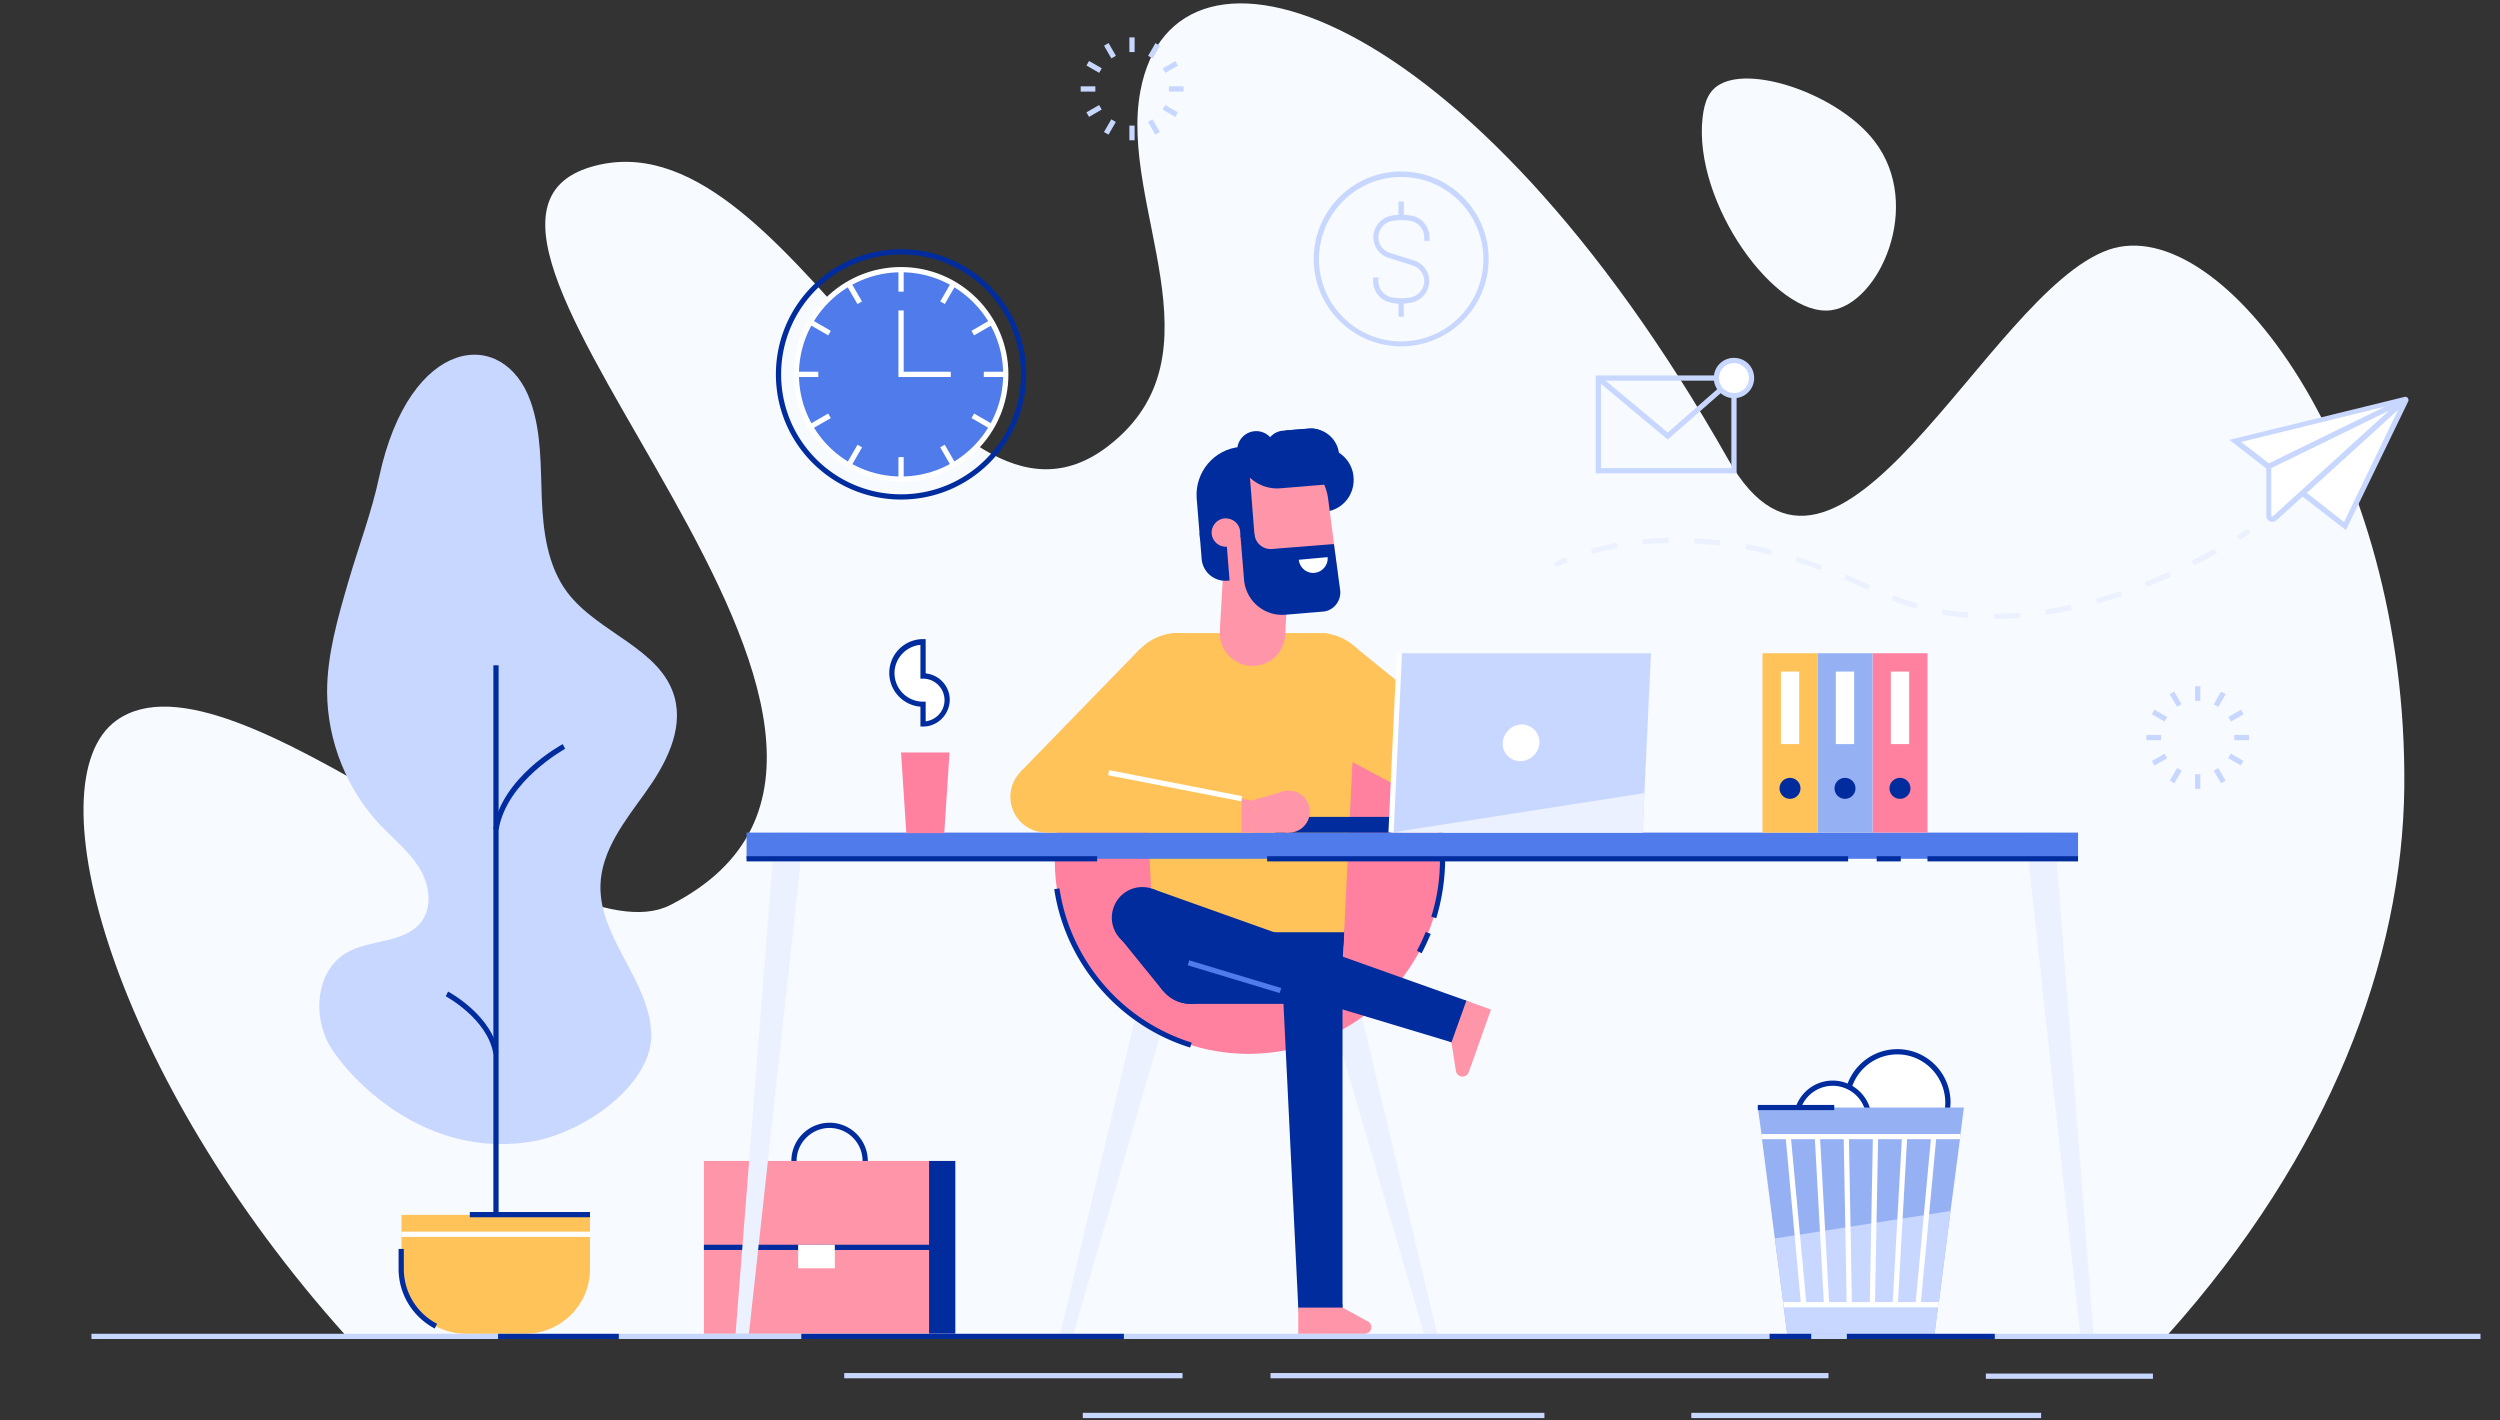 <svg width="301" height="171" fill="none" xmlns="http://www.w3.org/2000/svg"><rect width="100%" height="100%" fill="#333333" stroke="none"/><path d="M260.82 160.901H41.716c-28.121-31.273-37.957-66.74-27.711-74.149 14.029-10.12 52.963 29.193 66.677 22.226 39.186-19.893-35.278-81.4-9.458-88.902 23.77-6.905 41.803 49.432 62.232 33.606 14.186-10.971 1.229-28.846 3.846-42.717C141.4-11.04 176.898.245 208.077 55.32c13.147 23.203 31.148-20.145 45.807-25.252 13.619-4.729 36.003 24.937 35.593 64.754-.221 20.492-8.796 43.978-28.657 66.078z" fill="#F7FAFF"/><path d="M157.573 112.856l13.871 47.73h1.577l-11.318-47.73h-4.13zM143.103 112.856l-13.872 47.73h-1.576l11.318-47.73h4.13z" fill="#ECF1FF"/><path d="M150.322 126.885c12.884 0 23.329-10.445 23.329-23.329 0-12.885-10.445-23.33-23.329-23.33s-23.329 10.445-23.329 23.33c0 12.884 10.445 23.329 23.329 23.329z" fill="#FF809F"/><path d="M172.926 110.554l-.599-.189a22.57 22.57 0 0 0 1.041-6.81c0-3.467-.757-6.778-2.207-9.867l.567-.284c1.513 3.184 2.27 6.589 2.27 10.151a25.115 25.115 0 0 1-1.072 6.999zM143.292 126.128c-8.607-2.68-15.038-10.183-16.362-19.073l.63-.095c1.293 8.67 7.535 15.952 15.921 18.569l-.189.599zM171.161 114.779l-.568-.316c.41-.725.757-1.513 1.072-2.269l.599.252c-.347.788-.694 1.576-1.103 2.333zM99.881 144.381a4.608 4.608 0 0 1-4.603-4.602 4.608 4.608 0 0 1 4.603-4.603 4.608 4.608 0 0 1 4.603 4.603c0 2.522-2.081 4.602-4.603 4.602zm0-8.575c-2.175 0-3.972 1.797-3.972 3.973 0 2.175 1.797 3.972 3.972 3.972s3.972-1.797 3.972-3.972a3.976 3.976 0 0 0-3.972-3.973z" fill="#002C9E"/><path d="M115.013 139.779H84.749v20.807h30.264v-20.807z" fill="#FF95A9"/><path d="M115.013 139.779h-3.152v20.807h3.152v-20.807zM111.861 149.867H84.749v.63h27.112v-.63z" fill="#002C9E"/><path d="M100.512 149.867h-4.414v2.837h4.414v-2.837z" fill="#fff"/><path d="M161.829 112.257c0 1.513-.284 2.963-.82 4.287h-21.311a11.403 11.403 0 0 1-.82-4.287c0-6.337 5.139-11.507 11.507-11.507 6.305.031 11.444 5.17 11.444 11.507z" fill="#002C9E"/><path d="M150.322 115.409a3.153 3.153 0 1 0 0-6.305 3.153 3.153 0 0 0 0 6.305z" fill="#002C9E"/><path d="M179.968 96.007a4.287 4.287 0 1 0-7.57-4.027 4.287 4.287 0 0 0 7.57 4.027z" fill="#4F7BEB"/><path d="M155.902 88.076l18.254 9.71 4.728-7.124-16.046-13.02-6.936 10.434z" fill="#FFC359"/><path d="M164.443 85.482a6.305 6.305 0 1 0-11.133-5.922 6.305 6.305 0 0 0 11.133 5.922zM145.404 87.698l-16.992 11.759-5.549-6.526 14.407-14.817 8.134 9.584z" fill="#FFC359"/><path d="M145.398 87.712a6.305 6.305 0 1 0-7.179-10.367 6.305 6.305 0 0 0 7.179 10.367z" fill="#FFC359"/><path d="M143.355 120.863a4.287 4.287 0 1 0 0-8.575 4.287 4.287 0 0 0 0 8.575zM157.321 120.863a4.287 4.287 0 1 0 0-8.575 4.287 4.287 0 0 0 0 8.575z" fill="#002C9E"/><path d="M163.374 80.857l-1.545 31.431h-22.982l-1.545-31.431a4.42 4.42 0 0 1 4.414-4.634h17.244a4.42 4.42 0 0 1 4.414 4.634z" fill="#FFC359"/><path d="M161.829 112.257l-.221 4.287v.221c-.126 2.301-2.017 4.098-4.287 4.098h-13.934a4.276 4.276 0 0 1-4.288-4.098v-.221l-.221-4.287h22.951zM158.992 160.081a2.648 2.648 0 1 0 0-5.296 2.648 2.648 0 0 0 0 5.296z" fill="#002C9E"/><path d="M158.014 120.958a3.657 3.657 0 1 0 0-7.315 3.657 3.657 0 0 0 0 7.315z" fill="#002C9E"/><path d="M156.312 157.433l-1.955-40.132h7.283v40.132h-5.328z" fill="#002C9E"/><path d="M164.32 160.586h-8.008v-3.153h5.328l3.058 1.671c.252.126.41.41.41.694a.78.78 0 0 1-.788.788z" fill="#FF95A9"/><path d="M178.183 123.889a2.648 2.648 0 1 0-4.99-1.776 2.648 2.648 0 0 0 4.99 1.776zM140.978 111.686a3.656 3.656 0 1 0-6.89-2.453 3.657 3.657 0 1 0 6.89 2.453z" fill="#002C9E"/><path d="M174.786 125.497l-38.493-11.601 2.459-6.873 37.8 13.462-1.766 5.012z" fill="#002C9E"/><path d="M176.835 129.091l2.68-7.534-2.963-1.072-1.797 5.012.536 3.437a.8.8 0 0 0 .504.63c.441.158.914-.063 1.04-.473zM155.224 67.912l-7.868-.456-.494 8.528 7.868.456.494-8.528z" fill="#FF95A9"/><path d="M154.747 76.46a3.94 3.94 0 1 0-7.867-.456 3.94 3.94 0 0 0 7.867.456z" fill="#FF95A9"/><path d="M140.013 119.287l-5.296-6.526 5.233-5.013 6.274 5.612-6.211 5.927z" fill="#002C9E"/><path d="M96.76 100.245l-.316 3.153-6.273 57.188h-1.608l4.729-60.341h3.468zM243.859 100.245l.347 3.153 6.242 57.188h1.608l-4.698-60.341h-3.499z" fill="#ECF1FF"/><path d="M250.196 100.245H89.887v3.153h160.309v-3.153z" fill="#4F7BEB"/><path d="M130.149 96.763a4.288 4.288 0 1 0-8.417-1.647 4.288 4.288 0 0 0 8.417 1.647z" fill="#FFC359"/><path d="M168.702 98.354h-15.133v1.891h15.133v-1.891z" fill="#002C9E"/><path d="M198.777 78.65l-.788 16.835-.221 4.761h-30.264l1.008-21.596h30.265z" fill="#C8D7FF"/><path d="M185.347 89.432c-.063 1.23-1.103 2.207-2.301 2.207-1.23 0-2.175-.977-2.112-2.207.063-1.23 1.103-2.207 2.301-2.207 1.198 0 2.144 1.01 2.112 2.207z" fill="#fff"/><path d="M197.989 95.485l-.221 4.76h-30.264l30.485-4.76z" fill="#ECF1FF"/><path d="M159.433 61.626l-1.135.095-.63-7.724 1.135-.095c2.143-.157 4.003 1.419 4.161 3.531.189 2.175-1.387 4.035-3.531 4.193zM150.637 69.697l-2.868.22a2.863 2.863 0 0 1-3.09-2.616l-.252-3.121 5.706-.473.504 5.99z" fill="#002C9E"/><path d="M158.645 61.5l-3.09.252-.788-9.93 2.775-.221c1.891-.158 3.562 1.26 3.688 3.152l.284 3.405c.126 1.703-1.167 3.216-2.869 3.342z" fill="#002C9E"/><path d="M158.424 71.967l-10.151.82-.914-11.413c-.284-3.468 2.301-6.526 5.769-6.81 3.342-.283 6.337 2.144 6.778 5.486l1.135 8.701a2.838 2.838 0 0 1-2.617 3.216z" fill="#FF95A9"/><path d="M149.345 53.808l.851-.063.851 10.75-6.557.536-.41-5.044c-.221-3.152 2.112-5.927 5.265-6.179z" fill="#002C9E"/><path d="M147.737 65.82l1.702-.127-.126-1.702c-.063-.946-.914-1.64-1.86-1.577-.945.063-1.639.915-1.576 1.86.095.915.914 1.64 1.86 1.545z" fill="#FF95A9"/><path d="M160.663 58.253l-6.495.536c-2.648.221-4.981-1.765-5.202-4.413a2.295 2.295 0 0 1 2.113-2.46 2.294 2.294 0 0 1 2.459 2.113c0 .126.126.22.252.22l6.494-.535.379 4.54z" fill="#002C9E"/><path d="M158.078 56.172l-3.248.253a2.294 2.294 0 0 1-2.459-2.112 2.295 2.295 0 0 1 2.113-2.46l3.247-.252a2.294 2.294 0 0 1 2.459 2.113c.063 1.229-.851 2.364-2.112 2.459zM161.356 71.053c.158 1.292-.788 2.49-2.081 2.585l-4.539.378a4.611 4.611 0 0 1-4.95-4.193l-.441-5.36 1.702-.125a1.95 1.95 0 0 0 2.049 1.765l7.504-.599.756 5.549z" fill="#002C9E"/><path d="M155.889 100.147a2.522 2.522 0 1 0-1.416-4.842 2.522 2.522 0 0 0 1.416 4.842z" fill="#FF95A9"/><path d="M151.297 100.174a1.892 1.892 0 1 0-1.062-3.632 1.892 1.892 0 0 0 1.062 3.632z" fill="#FF95A9"/><path d="M155.177 100.245h-4.413l-.536-3.72 4.256-1.23.693 4.95z" fill="#FF95A9"/><path d="M126.773 91.702l24.369 4.792-.378 3.752h-24.811l.82-8.544z" fill="#FFC359"/><path d="M150.763 100.246l.379-3.752-1.64-.315v4.067h1.261z" fill="#FF95A9"/><path d="M139.351 92.017h-3.562v3.563h3.562v-3.563z" fill="#FFC359"/><path d="M133.533 92.72l-.122.62 16.027 3.138.121-.619-16.026-3.138z" fill="#fff"/><path d="M143.184 115.62l-.182.604 11.077 3.342.183-.604-11.078-3.342z" fill="#4F7BEB"/><path d="M45.657 57.402c-.914 4.287-2.49 8.417-3.72 12.642-1.261 4.35-2.554 8.764-2.554 13.272.032 5.895 2.364 11.728 6.4 16.015 1.576 1.671 3.436 3.153 4.666 5.107 1.23 1.955 1.67 4.635.315 6.495-1.955 2.679-6.18 2.112-9.048 3.783-3.625 2.112-4.13 7.503-2.05 11.128 2.082 3.626 11.445 14.061 24.843 11.507 5.99-1.166 14.124-6.872 13.903-12.957-.252-6.368-6.305-11.507-6.116-17.844.126-4.161 2.932-7.692 5.36-11.065 2.427-3.373 4.665-7.503 3.562-11.538-1.64-5.896-9.237-7.724-12.926-12.642-2.364-3.153-2.9-7.314-3.058-11.255-.157-3.94-.031-7.976-1.355-11.728-3.216-9.047-14.565-7.944-18.222 9.08z" fill="#C8D7FF"/><path d="M60.032 80.1h-.63v68.474h.63V80.1z" fill="#002C9E"/><path d="M60.032 99.898l-.63-.094c1.009-6.21 8.07-10.057 8.354-10.214l.284.567c-.032.032-7.03 3.846-8.008 9.742zM59.402 126.885c-.694-4.193-5.675-6.904-5.738-6.936l.284-.567c.22.126 5.328 2.9 6.053 7.408l-.6.095z" fill="#002C9E"/><path d="M63.217 160.586h-7.094c-4.319 0-7.787-3.5-7.787-7.787v-6.526h22.699v6.526c0 4.287-3.5 7.787-7.818 7.787z" fill="#FFC359"/><path d="M52.34 159.955c-2.68-1.419-4.35-4.161-4.35-7.188v-2.396h.63v2.396a7.45 7.45 0 0 0 4.004 6.62l-.284.568z" fill="#002C9E"/><path d="M71.035 148.291H48.336v.63h22.699v-.63z" fill="#fff"/><path d="M298.651 160.586H11.01v.63H298.65v-.63zM220.152 165.314H152.97v.631h67.182v-.631zM245.751 170.106h-42.119v.631h42.119v-.631zM185.946 170.106h-55.58v.631h55.58v-.631zM259.212 165.378h-20.113v.63h20.113v-.63zM142.378 165.314h-40.732v.631h40.732v-.631z" fill="#C8D7FF"/><path d="M71.035 145.926h-14.47v.631h14.47v-.631z" fill="#002C9E"/><path d="M204.988 14.18c.221-1.986.788-3.341 2.175-4.067 4.067-2.206 14.313 1.388 18.537 6.904 5.927 7.724.536 19.578-5.233 20.335-6.683.882-16.614-12.926-15.479-23.172z" fill="#F7FAFF"/><path d="M159.843 67.08c.095.946-.631 1.797-1.576 1.892-.946.094-1.797-.63-1.892-1.576l3.468-.316zM228.442 138.801a6.084 6.084 0 1 0 0-12.169 6.084 6.084 0 0 0 0 12.169z" fill="#fff"/><path d="M228.443 139.117a6.405 6.405 0 0 1-6.4-6.4c0-3.531 2.869-6.4 6.4-6.4s6.4 2.869 6.4 6.4c-.032 3.531-2.901 6.4-6.4 6.4zm0-12.169a5.772 5.772 0 0 0-5.769 5.769 5.772 5.772 0 0 0 5.769 5.769 5.772 5.772 0 0 0 5.769-5.769c-.031-3.184-2.616-5.769-5.769-5.769z" fill="#002C9E"/><path d="M220.655 139.179a4.382 4.382 0 1 0 0-8.764 4.382 4.382 0 0 0 0 8.764z" fill="#fff"/><path d="M220.656 139.495a4.709 4.709 0 0 1-4.697-4.697 4.71 4.71 0 0 1 4.697-4.698 4.71 4.71 0 0 1 4.697 4.698 4.709 4.709 0 0 1-4.697 4.697zm0-8.764a4.077 4.077 0 0 0-4.067 4.067 4.077 4.077 0 0 0 4.067 4.066 4.077 4.077 0 0 0 4.067-4.066 4.077 4.077 0 0 0-4.067-4.067z" fill="#002C9E"/><path d="M236.451 133.347l-.41 3.185-.063.63-1.135 8.638-1.356 10.561-.158 1.041-.409 3.184h-17.749l-.41-3.184-.063-.631-1.009-7.661-1.545-11.948-.063-.63-.441-3.185h24.811z" fill="#96B0F4"/><path d="M232.068 78.65h-6.62v21.596h6.62V78.65z" fill="#FF809F"/><path d="M229.862 80.857h-2.207v8.733h2.207v-8.733z" fill="#fff"/><path d="M228.758 96.179a1.26 1.26 0 1 0 0-2.522 1.26 1.26 0 0 0 0 2.522z" fill="#002C9E"/><path d="M225.448 78.65h-6.62v21.596h6.62V78.65z" fill="#96B0F4"/><path d="M223.241 80.857h-2.207v8.733h2.207v-8.733z" fill="#fff"/><path d="M222.138 96.179a1.261 1.261 0 1 0 0-2.523 1.261 1.261 0 0 0 0 2.523z" fill="#002C9E"/><path d="M218.828 78.65h-6.621v21.596h6.621V78.65z" fill="#FFC359"/><path d="M216.621 80.857h-2.207v8.733h2.207v-8.733z" fill="#fff"/><path d="M215.517 96.179a1.26 1.26 0 1 0 0-2.522 1.26 1.26 0 0 0 0 2.522zM108.487 60.145c-8.322 0-15.069-6.747-15.069-15.07 0-8.322 6.747-15.069 15.069-15.069 8.323 0 15.07 6.747 15.07 15.07 0 8.29-6.747 15.069-15.07 15.069zm0-29.508c-7.976 0-14.438 6.462-14.438 14.438 0 7.976 6.462 14.44 14.438 14.44 7.976 0 14.439-6.464 14.439-14.44 0-7.976-6.463-14.438-14.439-14.438z" fill="#002C9E"/><path d="M108.486 57.685c6.965 0 12.611-5.646 12.611-12.61 0-6.965-5.646-12.61-12.611-12.61-6.964 0-12.61 5.645-12.61 12.61 0 6.964 5.646 12.61 12.61 12.61z" fill="#4F7BEB"/><path d="M108.487 58.001c-7.124 0-12.925-5.8-12.925-12.925 0-7.125 5.801-12.926 12.925-12.926 7.125 0 12.926 5.8 12.926 12.925 0 7.125-5.801 12.926-12.926 12.926zm0-25.22c-6.778 0-12.295 5.516-12.295 12.294 0 6.778 5.517 12.295 12.295 12.295s12.295-5.517 12.295-12.294c0-6.779-5.517-12.296-12.295-12.296z" fill="#fff"/><path d="M108.803 32.466h-.631v2.648h.631v-2.648zM108.803 55.038h-.631v2.648h.631v-2.648z" fill="#fff"/><path d="M102.181 34.135l1.324 2.302-1.324-2.302z" fill="#333854"/><path d="M102.458 34l-.546.316 1.324 2.293.546-.315L102.458 34z" fill="#fff"/><path d="M113.468 53.682l1.324 2.301-1.324-2.301z" fill="#333854"/><path d="M113.745 53.542l-.547.315 1.325 2.293.546-.315-1.324-2.293z" fill="#fff"/><path d="M97.579 38.769l2.301 1.324-2.301-1.324z" fill="#333854"/><path d="M97.738 38.51l-.315.545 2.293 1.324.315-.546-2.293-1.324z" fill="#fff"/><path d="M117.125 50.055l2.302 1.324-2.302-1.324z" fill="#333854"/><path d="M117.284 49.792l-.315.546 2.293 1.324.315-.546-2.293-1.324zM98.525 44.76h-2.648v.631h2.648v-.63zM121.098 44.76h-2.648v.63h2.648v-.63z" fill="#fff"/><path d="M97.579 51.38l2.301-1.325-2.301 1.325z" fill="#333854"/><path d="M99.712 49.79l-2.293 1.324.315.546 2.293-1.324-.315-.546z" fill="#fff"/><path d="M117.125 40.093l2.301-1.324-2.301 1.324z" fill="#333854"/><path d="M119.258 38.508l-2.294 1.323.315.546 2.294-1.323-.315-.547z" fill="#fff"/><path d="M102.182 55.983l1.324-2.301-1.324 2.301z" fill="#333854"/><path d="M103.247 53.545l-1.323 2.293.546.315 1.323-2.293-.546-.315z" fill="#fff"/><path d="M113.468 36.437l1.324-2.302-1.324 2.302z" fill="#333854"/><path d="M114.531 33.997l-1.324 2.294.546.315 1.324-2.294-.546-.315zM114.477 45.39h-6.305v-8.007h.631v7.377h5.674v.63z" fill="#fff"/><path d="M113.689 100.309h-4.571l-.63-9.71h5.832l-.631 9.71z" fill="#FF809F"/><path d="M114.004 84.292c0 1.577-1.293 2.9-2.901 2.9v-2.395a3.74 3.74 0 0 1-3.751-3.752 3.74 3.74 0 0 1 3.751-3.751v4.098a2.893 2.893 0 0 1 2.901 2.9z" fill="#fff"/><path d="M111.136 87.478h-.316v-2.396c-2.08-.158-3.751-1.923-3.751-4.067a4.076 4.076 0 0 1 4.067-4.067h.315v4.13c1.608.157 2.9 1.513 2.9 3.184-.031 1.797-1.481 3.216-3.215 3.216zm-.316-9.836c-1.734.157-3.121 1.639-3.121 3.404a3.445 3.445 0 0 0 3.437 3.437h.315v2.364c1.261-.157 2.27-1.23 2.27-2.553a2.597 2.597 0 0 0-2.585-2.586h-.316v-4.066z" fill="#002C9E"/><path d="M234.843 145.8l-1.356 10.561-.158 1.041-.409 3.184h-17.749l-.41-3.184-.063-.631-1.009-7.661 21.154-3.31z" fill="#C8D7FF"/><path d="M217.472 157.055l-.63.063-.032-.347-1.797-19.609-.031-.284.63-.063.032.347 1.828 19.609v.284zM219.123 136.815l-.629.035 1.114 20.241.63-.035-1.115-20.241zM222.608 136.837l-.631.011.368 20.267.63-.011-.367-20.267zM225.494 136.831l-.376 20.267.631.012.376-20.267-.631-.012zM228.996 136.846l-1.129 20.238.629.036 1.13-20.239-.63-.035zM233.14 136.878l-.031.284-1.829 19.609-.031.347-.631-.063.032-.284 1.828-19.609.032-.347.63.063z" fill="#fff"/><path d="M212.081 136.531l.063.631h23.834l.063-.631h-23.96zm21.343 20.24h-18.726l.094.631h18.569l.126-1.041-.063.41zM168.171 78.616l-1.003 21.603.629.029 1.004-21.603-.63-.029z" fill="#fff"/><path d="M132.1 103.083H89.887v.63H132.1v-.63zM222.516 103.083h-69.955v.63h69.955v-.63zM250.196 103.083h-18.128v.63h18.128v-.63zM228.853 103.083h-2.901v.63h2.901v-.63zM220.845 133.032h-9.205v.63h9.205v-.63zM240.171 160.586h-17.812v.63h17.812v-.63zM135.316 160.586h-38.84v.63h38.84v-.63zM74.503 160.586H59.969v.63h14.534v-.63zM218.071 160.586h-5.013v.63h5.013v-.63z" fill="#002C9E"/><path d="M168.702 36.564c-.41 0-.82-.032-1.23-.126-1.229-.221-2.144-1.325-2.144-2.586v-.44h.631v.44c0 .946.693 1.766 1.639 1.955a6.672 6.672 0 0 0 2.239 0c.945-.19 1.639-1.009 1.639-1.955 0-.882-.568-1.639-1.387-1.891l-2.901-.914a2.601 2.601 0 0 1-1.828-2.49c0-1.262.914-2.334 2.144-2.586a6.454 6.454 0 0 1 2.459 0c1.229.22 2.143 1.324 2.143 2.585v.441h-.63v-.44c0-.947-.694-1.766-1.639-1.955a6.672 6.672 0 0 0-2.239 0c-.946.189-1.639 1.008-1.639 1.954 0 .883.567 1.64 1.387 1.892l2.9.914a2.6 2.6 0 0 1 1.829 2.49c0 1.262-.914 2.333-2.144 2.586a7.367 7.367 0 0 1-1.229.126z" fill="#C8D7FF"/><path d="M169.017 24.268h-.631v1.923h.631v-1.923zM169.017 36.216h-.631v1.923h.631v-1.923z" fill="#C8D7FF"/><path d="M168.702 41.702c-5.801 0-10.53-4.729-10.53-10.53 0-5.8 4.729-10.53 10.53-10.53 5.8 0 10.529 4.73 10.529 10.53 0 5.801-4.729 10.53-10.529 10.53zm0-20.397c-5.454 0-9.899 4.445-9.899 9.899 0 5.454 4.445 9.899 9.899 9.899 5.454 0 9.899-4.445 9.899-9.9 0-5.453-4.445-9.898-9.899-9.898z" fill="#C8D7FF"/><path d="M289.666 48.133l-7.314 15.196-5.139-3.972 12.169-11.066s0-.031-.031-.031l-16.236 7.913-4.004-3.122 20.46-5.012c.063 0 .095.031.095.094z" fill="#fff"/><path d="M282.447 63.833l-5.738-4.445 10.876-9.9-14.502 7.094-4.665-3.625 21.09-5.17a.363.363 0 0 1 .379.126c.094.126.126.252.063.41l-7.503 15.51zm-4.729-4.508l4.508 3.53 6.526-13.555-11.034 10.025zm-7.882-6.116l3.342 2.585 13.997-6.841-17.339 4.256z" fill="#C8D7FF"/><path d="M289.382 48.26l-12.169 11.065-3.373 3.058c-.284.252-.694.063-.694-.315V56.14l16.236-7.881c0-.032.032 0 0 0z" fill="#fff"/><path d="M273.588 62.824c-.095 0-.189-.031-.284-.063a.712.712 0 0 1-.441-.662v-6.116l.189-.094 16.456-8.04.316.442-.19.22-15.542 14.124a.835.835 0 0 1-.504.19zm-.126-6.462v5.737c0 .063.031.095.063.095.031 0 .063.031.126-.032l13.966-12.705-14.155 6.905z" fill="#C8D7FF"/><path d="M269.647 65.031l-.347-.536c.82-.536 1.293-.851 1.293-.851l.378.505s-.473.346-1.324.882zM240.076 74.52v-.63c1.009 0 2.049-.032 3.089-.126l.063.63c-1.04.063-2.112.126-3.152.126zm-3.153-.126a33.813 33.813 0 0 1-3.121-.41l.095-.63c1.009.189 2.049.315 3.058.378l-.032.662zm9.426-.378l-.094-.63a57.292 57.292 0 0 0 3.058-.568l.126.63c-1.04.221-2.081.41-3.09.568zm-15.605-.725a33.463 33.463 0 0 1-2.995-1.009l.221-.599c.946.378 1.923.693 2.932.977l-.158.63zm21.753-.6l-.158-.598c.978-.284 1.986-.568 2.964-.914l.189.599c-1.009.315-2.018.63-2.995.914zm-27.617-1.67c-.945-.441-1.891-.883-2.837-1.261l.252-.568c.946.41 1.923.82 2.869 1.293l-.284.536zm33.575-.347l-.22-.599c.945-.378 1.923-.788 2.869-1.198l.252.568a72.7 72.7 0 0 1-2.901 1.23zm-39.312-2.049a64.007 64.007 0 0 0-2.932-.977l.189-.6c.977.316 1.986.631 2.963 1.01l-.22.567zm45.019-.536l-.284-.567c.914-.473 1.86-.946 2.743-1.45l.315.535c-.883.536-1.829 1.01-2.774 1.482zm-50.978-1.293a58.243 58.243 0 0 0-3.026-.662l.126-.63c1.009.19 2.049.41 3.058.662l-.158.63zm-21.469-.126l-.157-.599a29.574 29.574 0 0 1 3.089-.693l.126.63c-1.072.158-2.08.41-3.058.662zm15.385-.977a34.928 34.928 0 0 0-3.09-.252l.032-.63c1.04.062 2.081.125 3.121.252l-.063.63zm-9.3-.126l-.063-.63c1.04-.095 2.08-.158 3.152-.19v.63c-1.04.032-2.08.095-3.089.19zM187.365 68.31l-.315-.536c.031 0 .504-.284 1.481-.662l.221.599c-.883.315-1.356.599-1.387.599z" fill="#ECF1FF"/><path d="M209.086 56.992h-16.961v-11.79h16.961v11.79zm-16.362-.63h15.732v-10.53h-15.7v10.53h-.032z" fill="#C8D7FF"/><path d="M200.794 52.924l-8.575-7.156.41-.504 8.165 6.81 7.755-6.779.41.473-8.165 7.156z" fill="#C8D7FF"/><path d="M208.77 47.628a2.112 2.112 0 1 0 0-4.225 2.112 2.112 0 0 0 0 4.225z" fill="#fff"/><path d="M208.771 47.944a2.429 2.429 0 0 1-2.428-2.428 2.409 2.409 0 0 1 2.428-2.427 2.409 2.409 0 0 1 2.427 2.427 2.428 2.428 0 0 1-2.427 2.428zm0-4.225c-.977 0-1.797.788-1.797 1.797 0 1.01.788 1.797 1.797 1.797a1.776 1.776 0 0 0 1.797-1.797c0-1.008-.82-1.797-1.797-1.797zM264.918 82.623h-.63v1.765h.63v-1.765zM264.918 93.215h-.63v1.765h.63v-1.765zM261.775 83.258l-.546.315.882 1.53.547-.316-.883-1.529zM267.08 92.466l-.546.316.883 1.528.546-.315-.883-1.529zM259.4 85.447l-.316.546 1.529.883.315-.546-1.528-.883zM268.586 90.73l-.315.546 1.528.883.316-.546-1.529-.883zM260.189 88.487h-1.765v.63h1.765v-.63zM270.782 88.486h-1.765v.63h1.765v-.63zM260.613 90.744l-1.529.882.315.546 1.529-.882-.315-.546zM269.822 85.446l-1.529.882.315.546 1.529-.882-.315-.546zM262.129 92.463l-.882 1.53.546.314.882-1.529-.546-.315zM267.415 83.273l-.882 1.529.546.315.882-1.53-.546-.314zM136.608 4.502h-.63v1.765h.63V4.502zM136.608 15.126h-.63v1.765h.63v-1.765zM133.473 5.185l-.546.316.883 1.529.546-.316-.883-1.529zM138.763 14.367l-.546.315.883 1.529.546-.315-.883-1.53zM131.125 7.34l-.316.546 1.529.883.315-.546-1.528-.883zM140.288 12.645l-.315.546 1.529.882.315-.546-1.529-.882zM131.88 10.397h-1.766v.63h1.766v-.63zM142.504 10.397h-1.766v.63h1.766v-.63zM132.333 12.644l-1.529.883.315.546 1.529-.883-.315-.546zM141.514 7.354l-1.529.883.315.546 1.529-.883-.315-.546zM133.801 14.367l-.882 1.53.546.315.882-1.53-.546-.315zM139.115 5.194l-.882 1.529.546.315.882-1.53-.546-.314z" fill="#C8D7FF"/></svg>